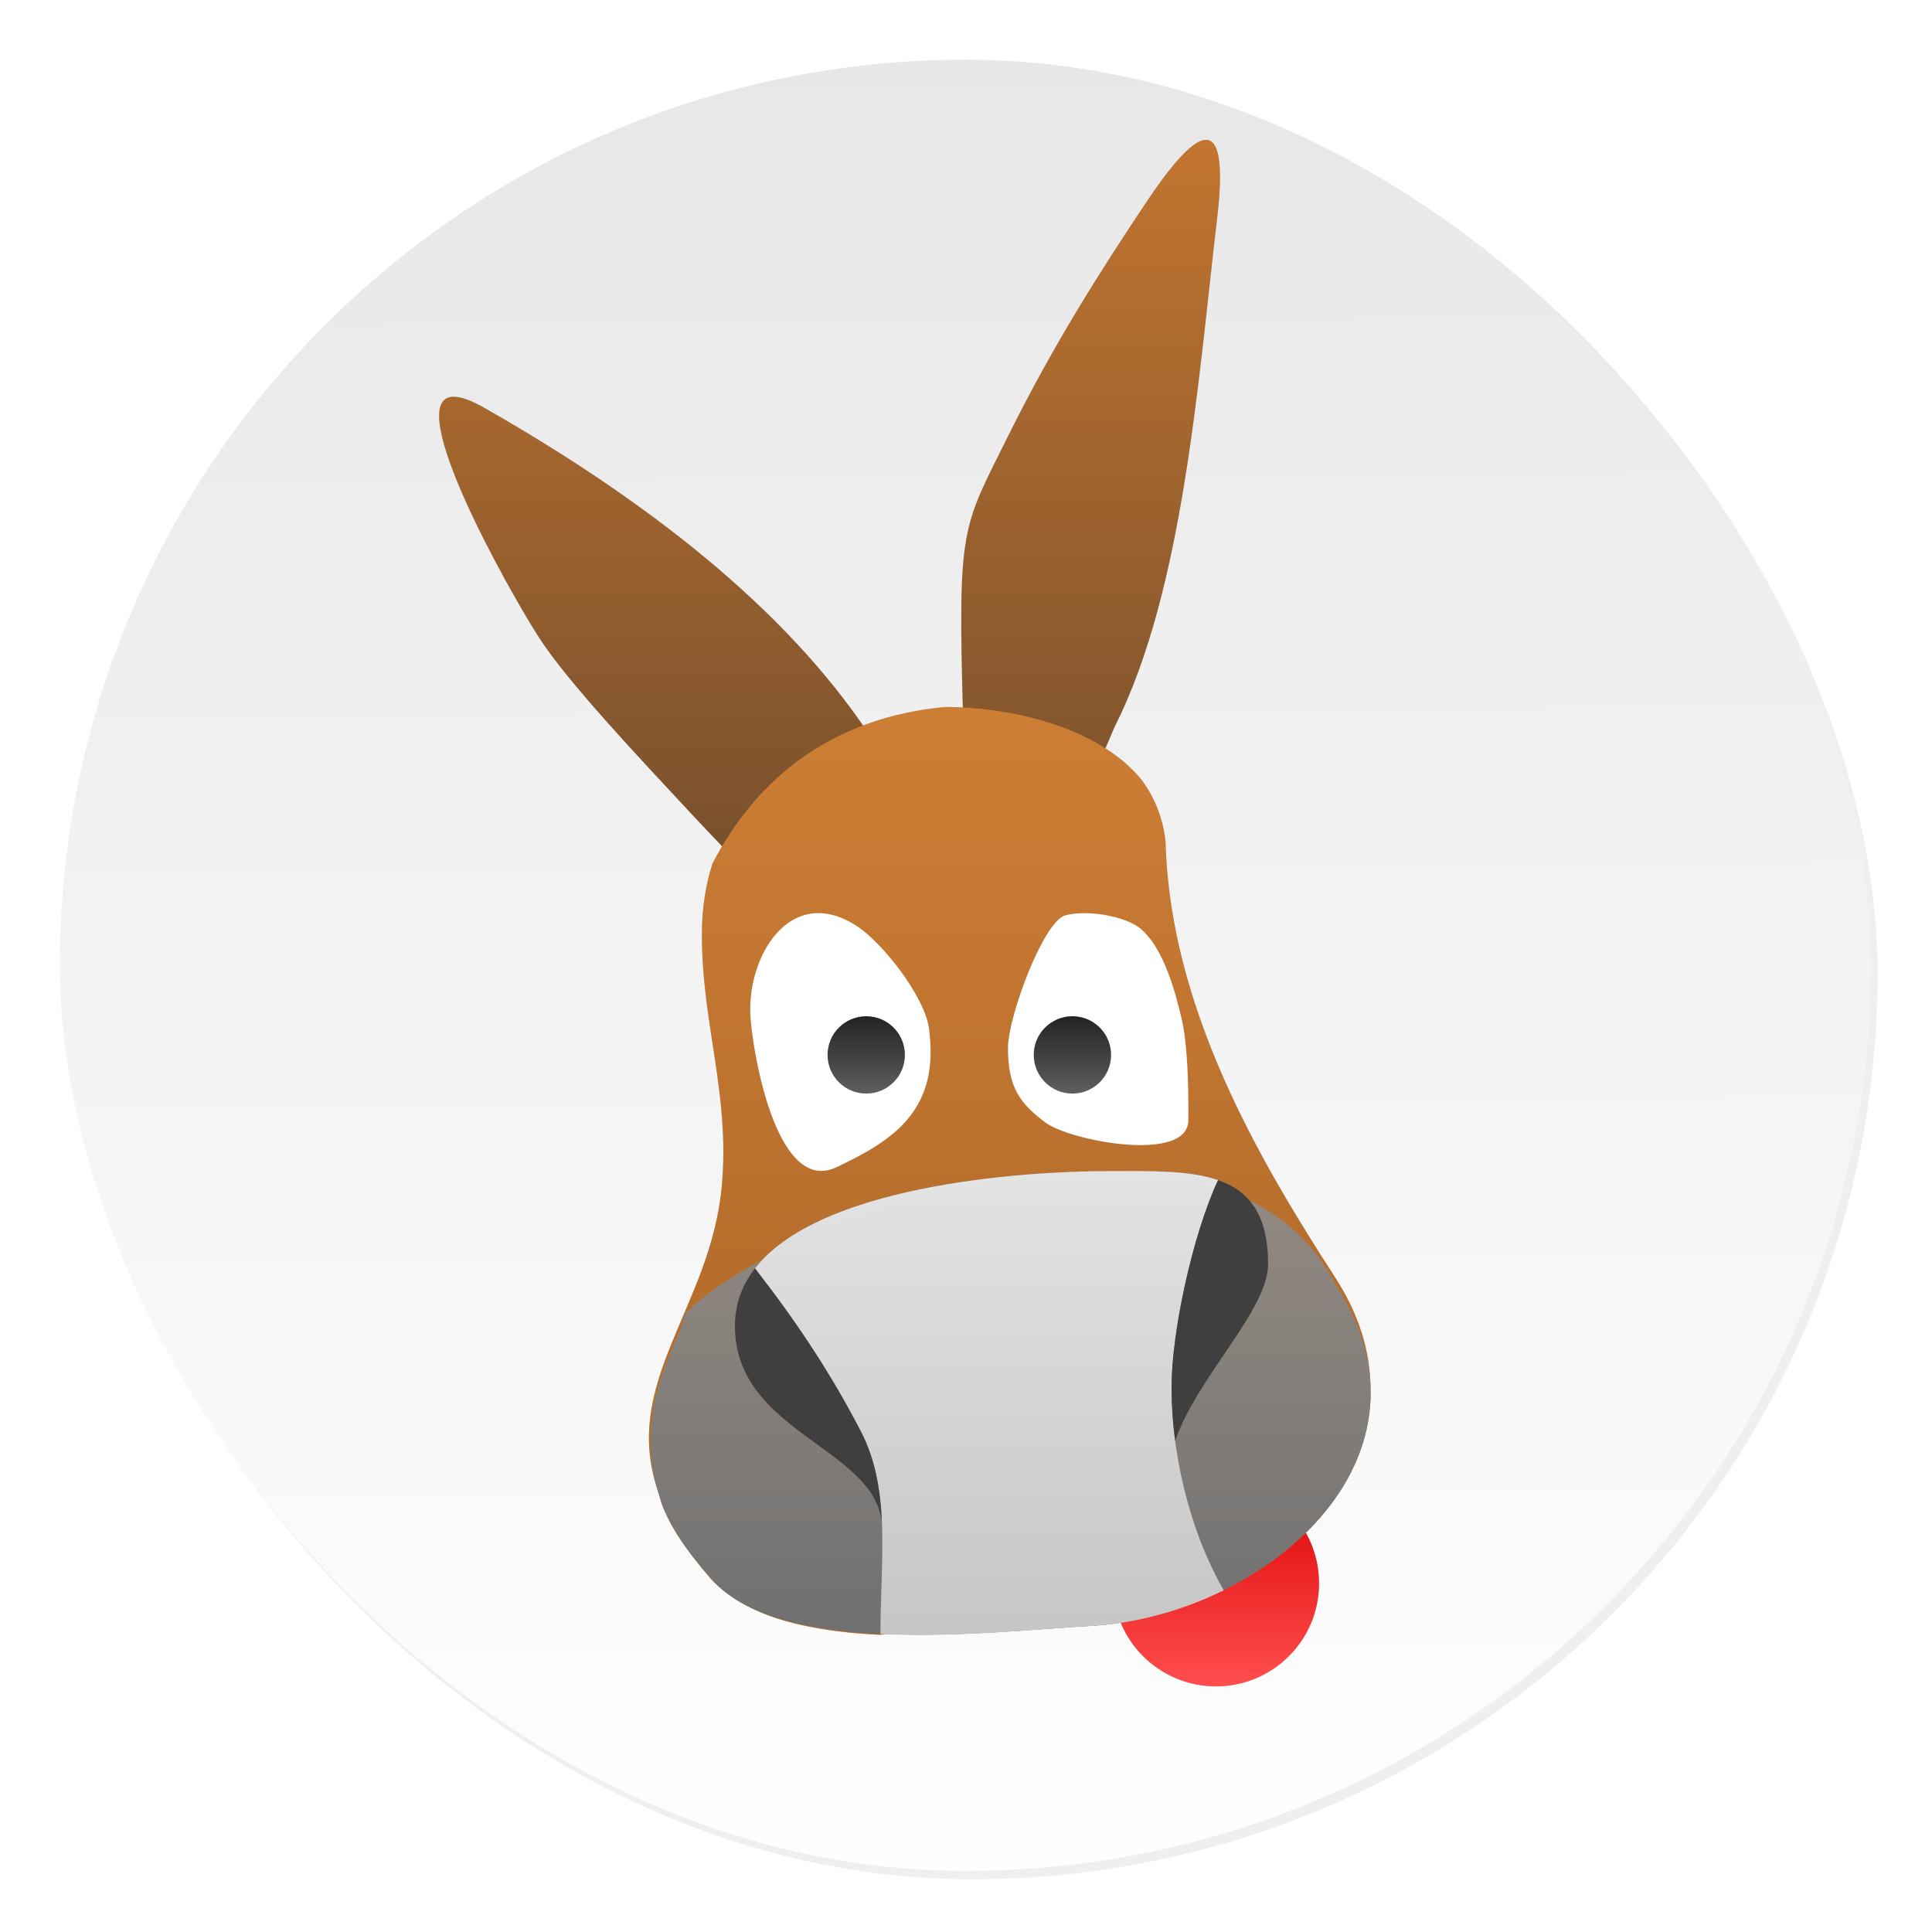 <?xml version="1.0" encoding="UTF-8"?>
<svg width="64" height="64" version="1.1" xmlns="http://www.w3.org/2000/svg" xmlns:cc="http://creativecommons.org/ns#" xmlns:dc="http://purl.org/dc/elements/1.1/" xmlns:rdf="http://www.w3.org/1999/02/22-rdf-syntax-ns#" xmlns:xlink="http://www.w3.org/1999/xlink">
 <defs>
  <linearGradient id="linearGradient944">
   <stop stop-color="#232323" offset="0"/>
   <stop stop-color="#5f5f5f" offset="1"/>
  </linearGradient>
  <linearGradient id="b" x1="408.25" x2="407.94" y1="547.6" y2="498.89" gradientTransform="matrix(1.328 0 0 1.328 -510.64 -663.52)" gradientUnits="userSpaceOnUse">
   <stop stop-color="#fff" offset="0"/>
   <stop stop-color="#e6e6e6" offset="1"/>
  </linearGradient>
  <filter id="c" x="-.036" y="-.036" width="1.072" height="1.072" color-interpolation-filters="sRGB">
   <feGaussianBlur stdDeviation="0.89"/>
  </filter>
  <linearGradient id="linearGradient904" x1="27.355" x2="27.355" y1="30.203" y2="8" gradientUnits="userSpaceOnUse">
   <stop stop-color="#78502d" offset="0"/>
   <stop stop-color="#c2752f" offset="1"/>
  </linearGradient>
  <linearGradient id="linearGradient912" x1="32.928" x2="32.928" y1="42.679" y2="25.535" gradientUnits="userSpaceOnUse">
   <stop stop-color="#b76e2c" offset="0"/>
   <stop stop-color="#cd7e35" offset="1"/>
  </linearGradient>
  <linearGradient id="linearGradient920" x1="32.952" x2="32.952" y1="54.202" y2="39.883" gradientUnits="userSpaceOnUse">
   <stop stop-color="#707070" offset="0"/>
   <stop stop-color="#8e8e8e" stop-opacity=".878" offset="1"/>
  </linearGradient>
  <linearGradient id="linearGradient928" x1="32.297" x2="32.297" y1="54.23" y2="39.887" gradientUnits="userSpaceOnUse">
   <stop stop-color="#c6c6c6" offset="0"/>
   <stop stop-color="#e4e4e4" stop-opacity=".994" offset="1"/>
  </linearGradient>
  <linearGradient id="linearGradient936" x1="34.865" x2="34.865" y1="35.1" y2="37.492" gradientUnits="userSpaceOnUse" xlink:href="#linearGradient944"/>
  <linearGradient id="linearGradient938" x1="28.489" x2="28.489" y1="35.1" y2="37.492" gradientUnits="userSpaceOnUse" xlink:href="#linearGradient944"/>
  <linearGradient id="linearGradient952" x1="39.304" x2="39.304" y1="55.823" y2="49.448" gradientUnits="userSpaceOnUse">
   <stop stop-color="#ff4e4e" offset="0"/>
   <stop stop-color="#d00" stop-opacity=".976" offset="1"/>
  </linearGradient>
  <filter id="filter1010" x="-.08" y="-.048" width="1.16" height="1.096" color-interpolation-filters="sRGB">
   <feGaussianBlur stdDeviation="0.958"/>
  </filter>
 </defs>
 <rect transform="matrix(1.012 0 0 1.012 -389.32 -489.92)" x="386.85" y="486.31" width="59.315" height="59.315" ry="29.657" filter="url(#c)" opacity=".25"/>
 <rect x="1.983" y="1.978" width="59.997" height="59.997" ry="29.998" fill="url(#b)" stroke-width="1.012"/>
 <g transform="matrix(1.067 0 0 1.067 -2.008 -1.013)" stroke-width=".893">
  <g transform="matrix(1.004 0 0 1.004 .172 -2.741)" filter="url(#filter1010)" opacity=".15">
   <circle cx="39.304" cy="52.635" r="3.188"/>
   <path d="m39 8c-0.471-0.006-1.241 1.017-1.853 1.933-1.395 2.088-2.855 4.372-4.282 7.249-1.419 2.861-1.549 2.726-1.379 8.724 1.06 0.059 3.305 0.617 4.295 1.112 0.144-0.249 0.286-0.658 0.419-0.926 2.094-4.202 2.544-10.601 3.141-15.677 0.21-1.784 0.025-2.411-0.341-2.416zm-23.306 7.945c-1.557 0.1 1.724 5.971 2.689 7.464 0.876 1.354 3.05 3.662 4.79 5.529 0.373 0.4 0.705 0.747 1.021 1.075 0 0 0.203 0.28 0.336 0.16 0.75-0.679 3.189-3.313 4.119-3.671l-0.123-0.194c-2.553-3.795-6.737-7.111-11.847-10.021-0.441-0.251-0.762-0.355-0.984-0.341z"/>
   <path d="m30.945 25.535c-3.513 0.327-5.835 2.193-7.209 4.841-0.214 0.661-0.329 1.396-0.329 2.199 0 2.777 0.868 4.923 0.619 7.745-0.337 3.824-3.206 6.133-1.932 9.59 0.026 0.085 0.034 0.162 0.065 0.248 0.263 0.731 0.786 1.488 1.522 2.332 0.119 0.137 0.261 0.256 0.406 0.373 0.578 0.477 1.341 0.808 2.22 1.022 0.601 0.146 1.253 0.242 1.925 0.3 0.229 0.019 0.461 0.034 0.693 0.045l0.198-0.026c2.361 0.092 4.834-0.172 6.28-0.25 0.345-0.019 0.692-0.057 1.038-0.112 1.068-0.171 2.123-0.513 3.094-0.992h0.006c0.047-0.024 0.089-0.055 0.135-0.08 0.37-0.189 0.733-0.391 1.073-0.619 1.087-0.729 1.997-1.645 2.591-2.69 0.507-0.891 0.78-1.876 0.741-2.916-0.013-1.077-0.344-2.215-1.095-3.373-2.447-3.774-5.102-8.407-5.24-13.453-0.074-0.735-0.335-1.376-0.737-1.923-1.382-1.694-4.14-2.252-6.067-2.261z"/>
   <path d="m36.047 39.888c1.27 0 2.444-0.027 3.321 0.279 0.946 0.33 1.546 1.047 1.546 2.603 0 1.423-2.215 3.511-2.873 5.463 0.222 1.677 0.761 3.337 1.502 4.617 0.42-0.207 0.825-0.441 1.207-0.697 1.087-0.729 1.996-1.646 2.589-2.691 1.001-1.762 1.104-3.888-0.353-6.09-3.531-6.879-17.462-1.957-20.11 0.952-0.137 0.924-1.754 2.931-0.709 5.836 0.263 0.731 0.786 1.486 1.521 2.331 0.594 0.682 1.526 1.113 2.625 1.375 0.601 0.143 1.251 0.236 1.923 0.292 0.229 0.019 0.46 0.034 0.693 0.045-0.002-1.074 0.076-2.144 0.053-3.167-2e-3 -0.089-0.005-0.177-0.008-0.265-0.231-2.346-4.544-2.796-4.544-6.093 0-0.684 0.226-1.273 0.62-1.78 1.955-2.519 8.038-3.01 10.997-3.01z"/>
   <path d="m36.047 39.888c-2.959 0-9.042 0.491-10.997 3.01 1.315 1.695 2.349 3.256 3.283 5.061 0.444 0.858 0.6 1.809 0.642 2.812 0.008 0.086 0.011 0.174 0.008 0.265 0.023 1.022-0.054 2.092-0.053 3.167 2.418 0.116 4.989-0.168 6.475-0.248 0.345-0.019 0.692-0.056 1.038-0.111 1.07-0.171 2.128-0.513 3.101-0.993-0.742-1.28-1.281-2.94-1.502-4.617-0.073-0.552-0.112-1.106-0.112-1.649 0-1.699 0.637-4.683 1.438-6.417-0.877-0.306-2.051-0.279-3.321-0.279z"/>
   <path d="m28.333 47.958c-0.934-1.804-1.968-3.366-3.283-5.061-0.393 0.507-0.62 1.096-0.62 1.78 0 3.297 4.313 3.748 4.544 6.093-0.042-1.003-0.198-1.954-0.642-2.812z"/>
   <path d="m39.368 40.166c-0.801 1.734-1.438 4.718-1.438 6.417 0 0.543 0.039 1.097 0.112 1.649 0.659-1.952 2.873-4.039 2.873-5.463 0-1.556-0.6-2.274-1.546-2.603z"/>
   <path d="m34.642 31.982c-0.676 0.191-1.768 3.131-1.77 4.093-0.002 1.257 0.396 1.738 1.155 2.31 0.759 0.571 4.414 1.27 4.423-0.068 0.009-1.318-0.04-2.437-0.217-3.178-0.177-0.741-0.537-2.145-1.264-2.749-0.456-0.38-1.652-0.598-2.328-0.407z"/>
   <circle cx="34.865" cy="36.296" r="1.196"/>
   <path d="m30.432 35.486c-0.132-0.985-1.424-2.65-2.241-3.179-2.063-1.334-3.447 0.983-3.275 2.911 0.128 1.433 0.895 5.383 2.654 4.551 1.759-0.833 3.199-1.756 2.861-4.283z"/>
   <circle cx="28.489" cy="36.296" r="1.196"/>
  </g>
  <g transform="matrix(1.004 0 0 1.004 .172 -2.741)">
   <circle cx="39.304" cy="52.635" r="3.188" fill="url(#linearGradient952)"/>
   <path d="m39 8c-0.471-0.006-1.241 1.017-1.853 1.933-1.395 2.088-2.855 4.372-4.282 7.249-1.419 2.861-1.549 2.726-1.379 8.724 1.06 0.059 3.305 0.617 4.295 1.112 0.144-0.249 0.286-0.658 0.419-0.926 2.094-4.202 2.544-10.601 3.141-15.677 0.21-1.784 0.025-2.411-0.341-2.416zm-23.306 7.945c-1.557 0.1 1.724 5.971 2.689 7.464 0.876 1.354 3.05 3.662 4.79 5.529 0.373 0.4 0.705 0.747 1.021 1.075 0 0 0.203 0.28 0.336 0.16 0.75-0.679 3.189-3.313 4.119-3.671l-0.123-0.194c-2.553-3.795-6.737-7.111-11.847-10.021-0.441-0.251-0.762-0.355-0.984-0.341z" fill="url(#linearGradient904)"/>
   <path d="m30.945 25.535c-3.513 0.327-5.835 2.193-7.209 4.841-0.214 0.661-0.329 1.396-0.329 2.199 0 2.777 0.868 4.923 0.619 7.745-0.337 3.824-3.206 6.133-1.932 9.59 0.026 0.085 0.034 0.162 0.065 0.248 0.263 0.731 0.786 1.488 1.522 2.332 0.119 0.137 0.261 0.256 0.406 0.373 0.578 0.477 1.341 0.808 2.22 1.022 0.601 0.146 1.253 0.242 1.925 0.3 0.229 0.019 0.461 0.034 0.693 0.045l0.198-0.026c2.361 0.092 4.834-0.172 6.28-0.25 0.345-0.019 0.692-0.057 1.038-0.112 1.068-0.171 2.123-0.513 3.094-0.992h0.006c0.047-0.024 0.089-0.055 0.135-0.08 0.37-0.189 0.733-0.391 1.073-0.619 1.087-0.729 1.997-1.645 2.591-2.69 0.507-0.891 0.78-1.876 0.741-2.916-0.013-1.077-0.344-2.215-1.095-3.373-2.447-3.774-5.102-8.407-5.24-13.453-0.074-0.735-0.335-1.376-0.737-1.923-1.382-1.694-4.14-2.252-6.067-2.261z" fill="url(#linearGradient912)"/>
   <path d="m36.047 39.888c1.27 0 2.444-0.027 3.321 0.279 0.946 0.33 1.546 1.047 1.546 2.603 0 1.423-2.215 3.511-2.873 5.463 0.222 1.677 0.761 3.337 1.502 4.617 0.42-0.207 0.825-0.441 1.207-0.697 1.087-0.729 1.996-1.646 2.589-2.691 1.001-1.762 1.104-3.888-0.353-6.09-3.531-6.879-17.462-1.957-20.11 0.952-0.137 0.924-1.754 2.931-0.709 5.836 0.263 0.731 0.786 1.486 1.521 2.331 0.594 0.682 1.526 1.113 2.625 1.375 0.601 0.143 1.251 0.236 1.923 0.292 0.229 0.019 0.46 0.034 0.693 0.045-0.002-1.074 0.076-2.144 0.053-3.167-2e-3 -0.089-0.005-0.177-0.008-0.265-0.231-2.346-4.544-2.796-4.544-6.093 0-0.684 0.226-1.273 0.62-1.78 1.955-2.519 8.038-3.01 10.997-3.01z" fill="url(#linearGradient920)"/>
   <path d="m36.047 39.888c-2.959 0-9.042 0.491-10.997 3.01 1.315 1.695 2.349 3.256 3.283 5.061 0.444 0.858 0.6 1.809 0.642 2.812 0.008 0.086 0.011 0.174 0.008 0.265 0.023 1.022-0.054 2.092-0.053 3.167 2.418 0.116 4.989-0.168 6.475-0.248 0.345-0.019 0.692-0.056 1.038-0.111 1.07-0.171 2.128-0.513 3.101-0.993-0.742-1.28-1.281-2.94-1.502-4.617-0.073-0.552-0.112-1.106-0.112-1.649 0-1.699 0.637-4.683 1.438-6.417-0.877-0.306-2.051-0.279-3.321-0.279z" fill="url(#linearGradient928)"/>
   <path d="m28.333 47.958c-0.934-1.804-1.968-3.366-3.283-5.061-0.393 0.507-0.62 1.096-0.62 1.78 0 3.297 4.313 3.748 4.544 6.093-0.042-1.003-0.198-1.954-0.642-2.812z" fill="#3f3f3f"/>
   <path d="m39.368 40.166c-0.801 1.734-1.438 4.718-1.438 6.417 0 0.543 0.039 1.097 0.112 1.649 0.659-1.952 2.873-4.039 2.873-5.463 0-1.556-0.6-2.274-1.546-2.603z" fill="#3f3f3f"/>
   <path d="m34.642 31.982c-0.676 0.191-1.768 3.131-1.77 4.093-0.002 1.257 0.396 1.738 1.155 2.31 0.759 0.571 4.414 1.27 4.423-0.068 0.009-1.318-0.04-2.437-0.217-3.178-0.177-0.741-0.537-2.145-1.264-2.749-0.456-0.38-1.652-0.598-2.328-0.407z" fill="#fff"/>
   <circle cx="34.865" cy="36.296" r="1.196" fill="url(#linearGradient936)"/>
   <path d="m30.432 35.486c-0.132-0.985-1.424-2.65-2.241-3.179-2.063-1.334-3.447 0.983-3.275 2.911 0.128 1.433 0.895 5.383 2.654 4.551 1.759-0.833 3.199-1.756 2.861-4.283z" fill="#fff"/>
   <circle cx="28.489" cy="36.296" r="1.196" fill="url(#linearGradient938)"/>
  </g>
 </g>
</svg>
